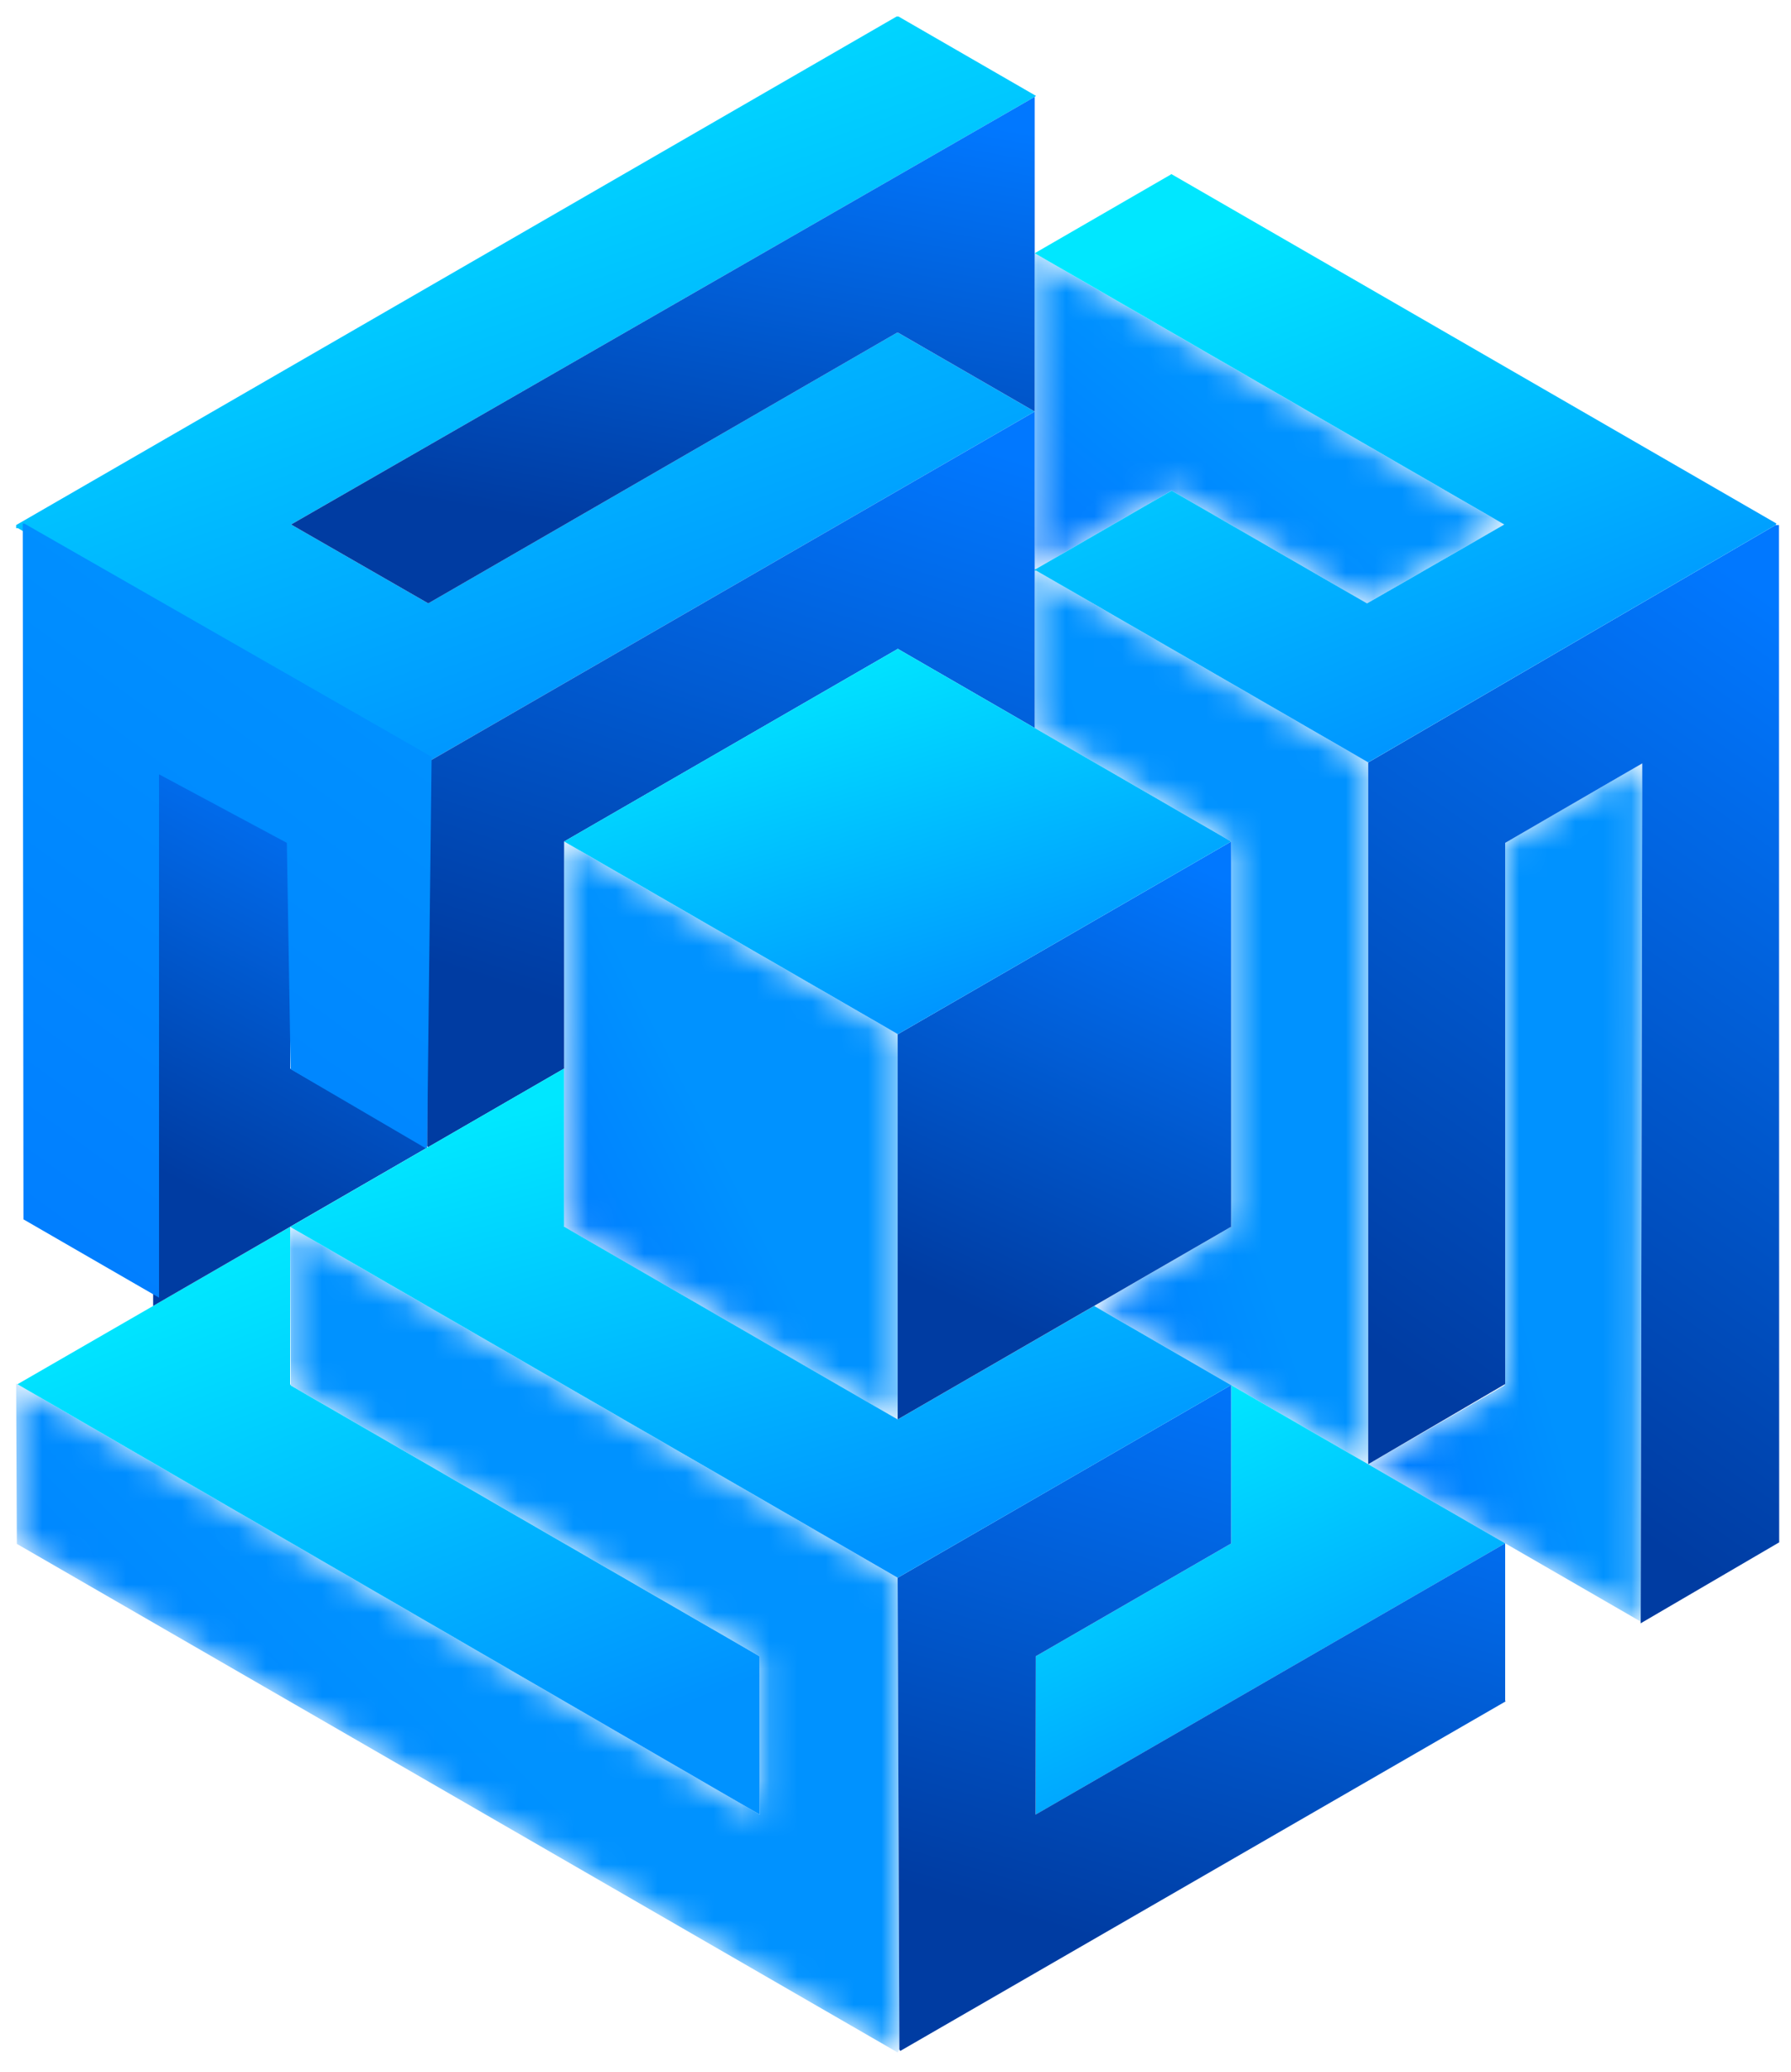 <svg xmlns="http://www.w3.org/2000/svg" xmlns:xlink="http://www.w3.org/1999/xlink" width="64" height="74" viewBox="0 0 64 74">
    <defs>
        <linearGradient id="a" x1="73.272%" x2="31.029%" y1="89.814%" y2="5.23%">
            <stop offset="0%" stop-color="#0092FF"/>
            <stop offset="100%" stop-color="#00E7FF"/>
        </linearGradient>
        <linearGradient id="c" x1="5.519%" x2="50%" y1="96.006%" y2="56.424%">
            <stop offset="0%" stop-color="#0178FF"/>
            <stop offset="100%" stop-color="#0092FF"/>
        </linearGradient>
        <path id="b" d="M32.139 30.106l.032.053-.093.055L.602 12.047l-.025-.055V6.317l.047.027 26.523 15.371-.007-5.655-16.746-9.67-.025-.053V.723l21.709 12.534.06 16.849"/>
        <linearGradient id="e" x1="50%" x2="73.279%" y1="88.019%" y2="0%">
            <stop offset="0%" stop-color="#003CA2"/>
            <stop offset="100%" stop-color="#0178FF"/>
        </linearGradient>
        <path id="f" d="M9.892.433l-.055 30.653-9.736-5.62 4.861-2.811.034-.054V3.27L9.892.433"/>
        <path id="h" d="M12.299 6.904v25.067l-4.883-2.816-4.91-2.838 4.861-2.811h.035V9.728L.382 5.674V.053h.053L12.3 6.904"/>
        <path id="j" d="M.381.1L17.16 9.79l-4.904 2.817L5.274 8.58.407 11.39H.38V.1"/>
        <linearGradient id="m" x1="0%" x2="50%" y1="128.92%" y2="0%">
            <stop offset="0%" stop-color="#0178FF"/>
            <stop offset="100%" stop-color="#0092FF"/>
        </linearGradient>
        <path id="l" d="M9.572 19.488l-.135-8.085L4.87 8.955v18.693L.025 24.851 0 0h.06l14.55 8.328-.162 14.012z"/>
        <path id="n" d="M12.561 7.67v13.757L.63 14.534l.013-.02V.784l11.92 6.878v.007"/>
    </defs>
    <g fill="none" fill-rule="evenodd">
        <path fill="url(#a)" d="M32.104.588l4.917 2.837-.046.034L10.4 18.735l4.903 2.817 16.739-9.662h.06l4.872 2.81-21.712 12.534L.638 18.865H.577v-.11L32.043.588h.06"/>
        <g transform="translate(0 43.099)">
            <mask id="d" fill="#fff">
                <use xlink:href="#b"/>
            </mask>
            <path fill="url(#c)" d="M32.078 30.214L.602 12.047l-.025-5.73 26.57 15.398-.007-5.655-16.746-9.67L10.37.724l21.709 12.534.06 16.849z" mask="url(#d)"/>
        </g>
        <path fill="url(#a)" d="M27.14 59.16l.007 5.654L.624 49.444l9.745-5.622v5.614l.025.054 16.746 9.67"/>
        <path fill="url(#e)" d="M5.472 46.647v-19.38l4.897 2.84v8.06l4.868 2.812.014.02-9.78 5.648"/>
        <g transform="translate(48.791 26.835)">
            <mask id="g" fill="#fff">
                <use xlink:href="#f"/>
            </mask>
            <path fill="url(#c)" d="M9.892.433l-.055 30.653-9.736-5.62 4.861-2.811.034-.054V3.27L9.892.433" mask="url(#g)"/>
        </g>
        <g transform="translate(36.593 20.33)">
            <mask id="i" fill="#fff">
                <use xlink:href="#h"/>
            </mask>
            <path fill="url(#c)" d="M12.299 6.904v25.067l-4.883-2.816-4.91-2.838 4.861-2.811h.035V9.728L.382 5.674V.053h.053L12.3 6.904" mask="url(#i)"/>
        </g>
        <path fill="url(#e)" d="M36.975 14.7l-4.871-2.81h-.061l-16.739 9.662-4.903-2.817L36.975 3.459V14.7"/>
        <g transform="translate(36.593 8.945)">
            <mask id="k" fill="#fff">
                <use xlink:href="#j"/>
            </mask>
            <path fill="url(#c)" d="M.381.1L17.16 9.79l-4.904 2.817L5.274 8.58.407 11.39H.38V.1" mask="url(#k)"/>
        </g>
        <path fill="url(#e)" d="M63.578 55.091l-4.95 2.892.056-30.715-4.897 2.839v19.33L48.892 52.3V27.234l14.557-8.48h.122z"/>
        <path fill="url(#a)" d="M37 20.335l4.868-2.81 6.982 4.027 4.903-2.817-16.778-9.69 4.86-2.809.02-.02L63.48 18.7l-.032.054-14.557 8.479-11.864-6.851h-.053v-.048H37"/>
        <path fill="url(#e)" d="M36.975 26.003l-4.864-2.81-.021-.02-11.931 6.885v8.109l-4.868 2.812-.028-.049V27.234L36.975 14.7v11.303"/>
        <path fill="url(#a)" d="M53.787 55.125l-16.78 9.69.008-5.656 6.98-4.027v-5.62l.015-.027 9.777 5.64"/>
        <use fill="url(#m)" transform="translate(.813 18.703)" xlink:href="#l"/>
        <path fill="url(#e)" d="M53.787 60.745l.013.028L32.17 73.258l-.032-.053-.061-16.849 11.86-6.852.057.008v5.62l-6.98 4.027-.008 5.655 16.78-9.689v5.62"/>
        <path fill="url(#a)" d="M39.1 46.647l4.91 2.838-.015.027-.056-.008-11.861 6.852-21.71-12.534 9.79-5.655v5.621l-.013.02 11.933 6.893 7.022-4.054"/>
        <g transform="translate(19.516 29.275)">
            <mask id="o" fill="#fff">
                <use xlink:href="#n"/>
            </mask>
            <path fill="url(#c)" d="M12.561 7.67v13.757L.63 14.534l.013-.02V.784l11.92 6.878v.007" mask="url(#o)"/>
        </g>
        <path fill="url(#e)" d="M43.995 30.058v13.778h-.034L32.078 50.7V36.944l11.917-6.886"/>
        <path fill="url(#a)" d="M43.995 30.058l-11.917 6.886v-.007l-11.92-6.88 11.932-6.884.021.02 11.884 6.865"/>
    </g>
</svg>
